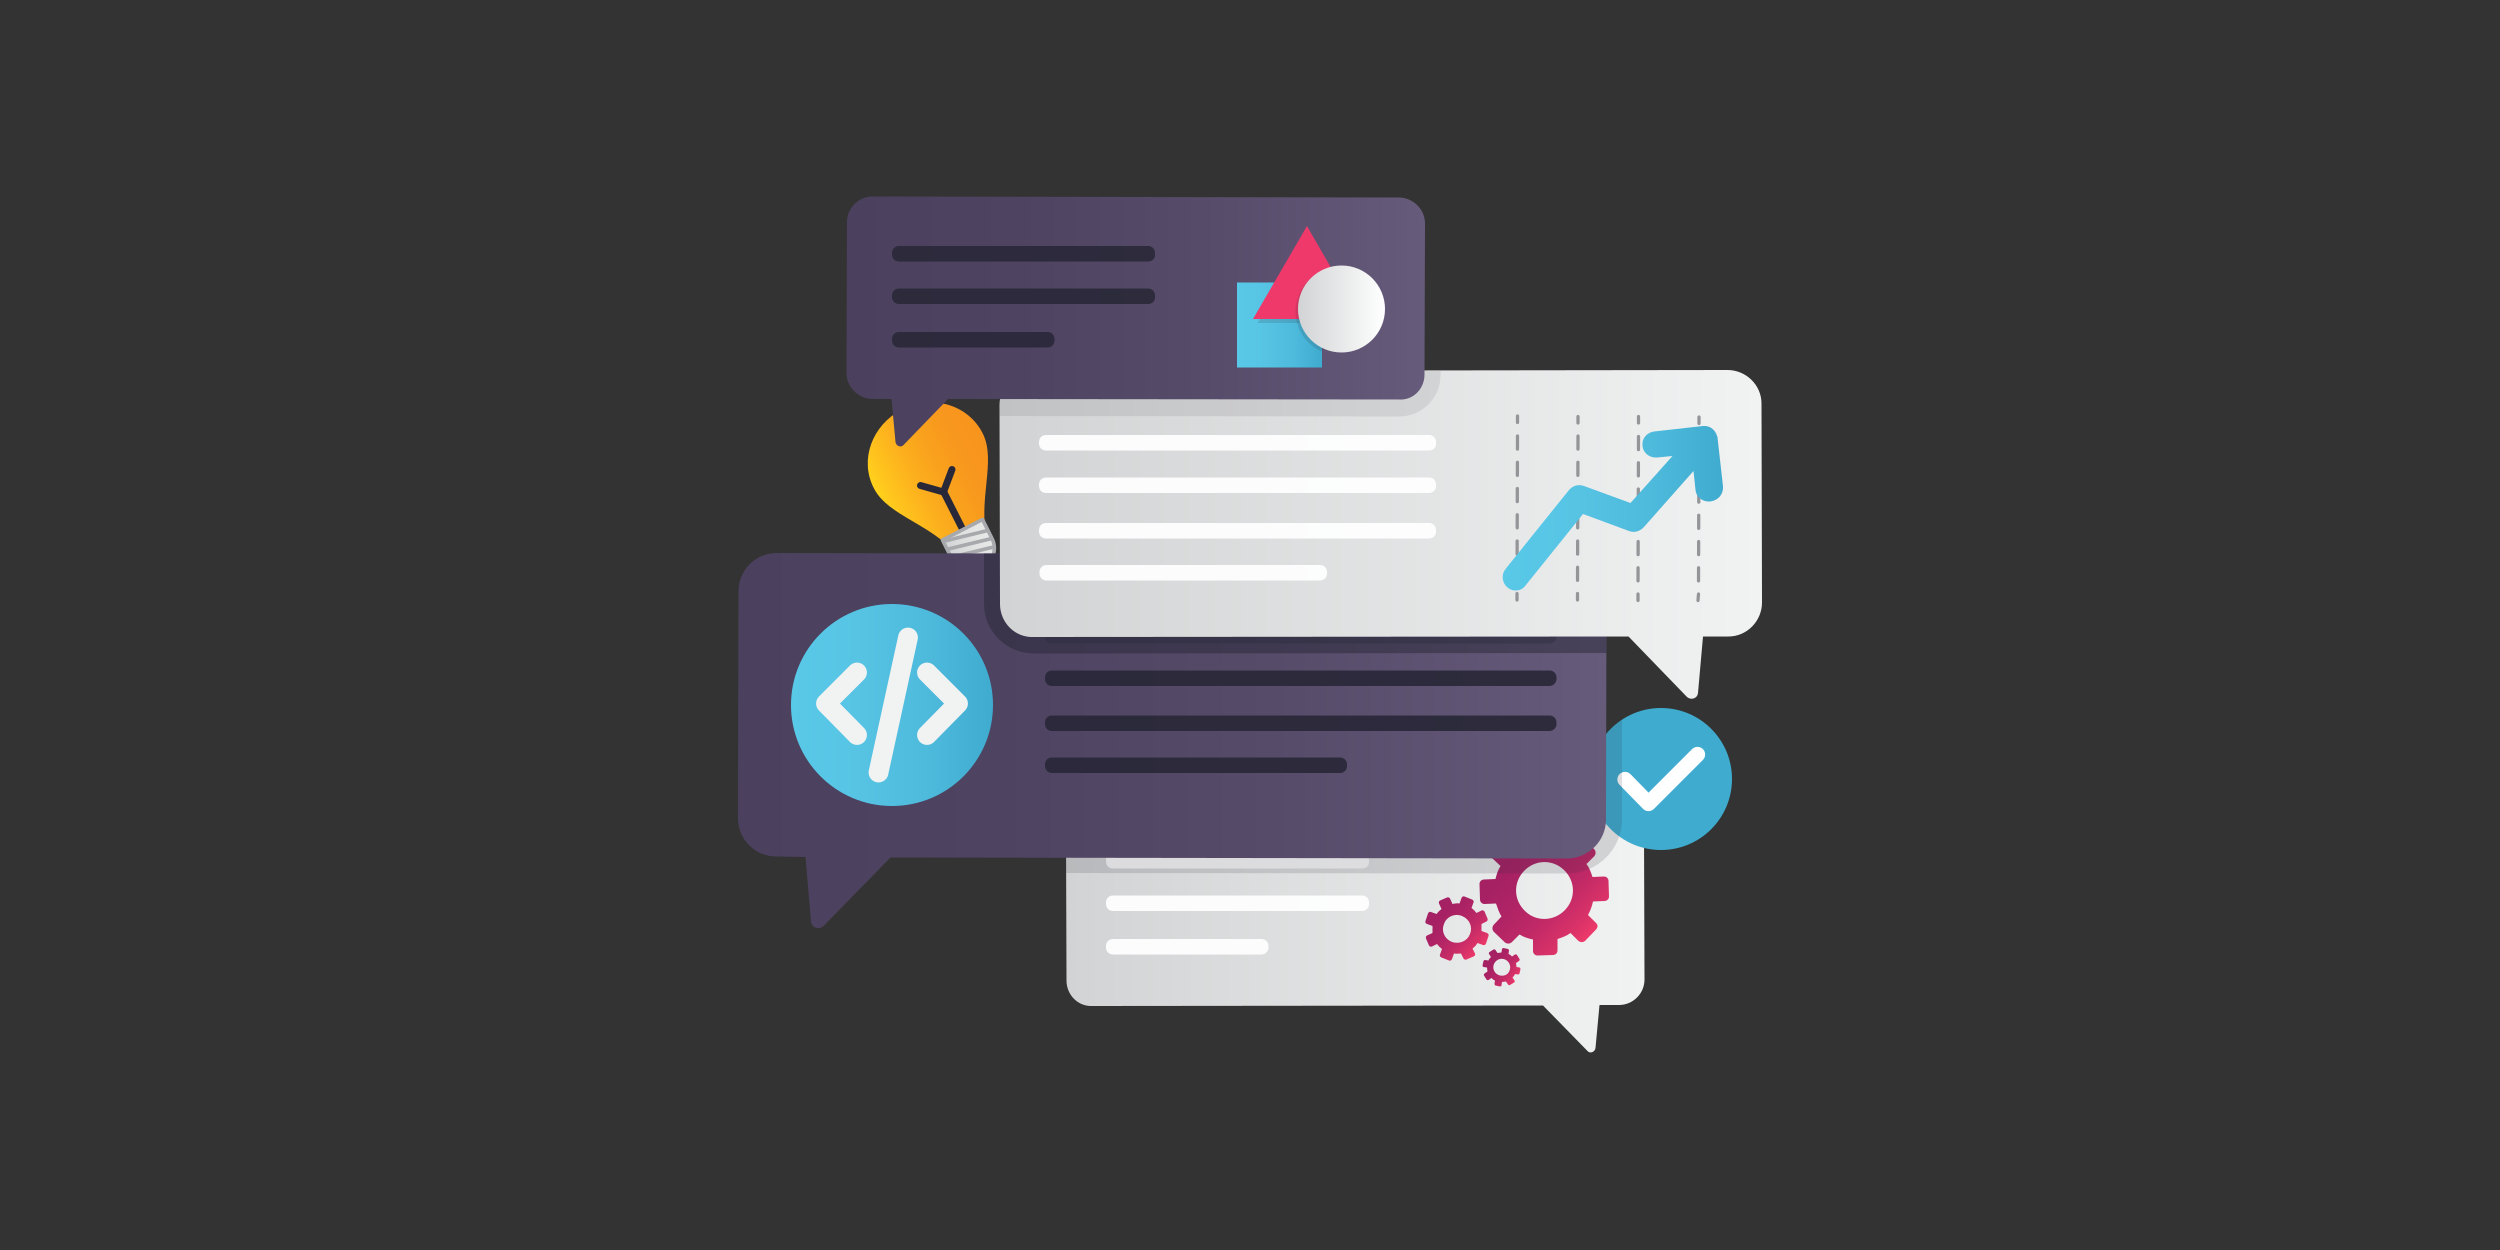 <svg xmlns="http://www.w3.org/2000/svg" xmlns:xlink="http://www.w3.org/1999/xlink" viewBox="0 0 500 250">
  <rect x="0" y="0" width="500" height="250" fill="#333333" stroke="none"/>
  <linearGradient id="a" gradientUnits="userSpaceOnUse" x1="11472.151" y1="64.393" x2="11587.922" y2="64.393" gradientTransform="rotate(180 5900.566 125)">
    <stop offset="0" stop-color="#f1f2f2"/>
    <stop offset="1" stop-color="#d1d3d4"/>
  </linearGradient>
  <path fill="url(#a)" d="M213.3 196.1l-.1-30.2c0-2.8 2.3-5.1 5.1-5.1l105.4-.2c2.8 0 5.1 2.3 5.1 5.1l.1 30.2c0 2.8-2.3 5.1-5.1 5.1h-3.9l-.8 8.6c-.1.8-1.1 1.2-1.6.6l-8.9-9.1-90.2.1c-2.8.1-5.1-2.2-5.1-5.1z"/>
  <linearGradient id="b" gradientUnits="userSpaceOnUse" x1="475.239" y1="-4471.524" x2="487.844" y2="-4471.524" gradientTransform="scale(1 -1) rotate(-43.65 5737.196 -2091.151)">
    <stop offset="0" stop-color="#a32164"/>
    <stop offset=".207" stop-color="#a62164"/>
    <stop offset=".425" stop-color="#b02465"/>
    <stop offset=".647" stop-color="#c02966"/>
    <stop offset=".872" stop-color="#d93268"/>
    <stop offset="1" stop-color="#ee396a"/>
  </linearGradient>
  <path fill="url(#b)" d="M295 190.7l-.5-1c.4-.3.7-.6 1-1.1l1.1.4c.2.1.5 0 .6-.3l.5-1.5c.1-.2 0-.5-.3-.6l-1.1-.4v-1.4l1-.5c.2-.1.3-.4.2-.6l-.6-1.4c-.1-.2-.4-.3-.6-.2l-1 .5c-.3-.4-.6-.7-1-1l.4-1.1c.1-.2 0-.5-.3-.6l-1.5-.6c-.2-.1-.5 0-.6.3l-.4 1.1c-.5-.1-1 0-1.4.1l-.5-1.1c-.1-.2-.4-.3-.6-.2l-1.4.6c-.2.1-.3.4-.2.6l.5 1.1c-.4.3-.7.6-1 1l-1.1-.4c-.2-.1-.5 0-.6.3l-.5 1.5c-.1.2 0 .5.3.6l1.1.4v1.4l-1.1.5c-.2.1-.3.4-.2.6l.6 1.4c.1.2.4.3.6.2l1-.5c.3.4.6.7 1 1l-.4 1.1c-.1.2 0 .5.3.6l1.5.6c.2.1.5 0 .6-.3l.4-1.1c.5.1 1 0 1.4 0l.5 1c.1.2.4.3.6.2l1.4-.6c.3-.1.4-.4.3-.6zm-4.6-2.3c-1.5-.6-2.2-2.2-1.6-3.6.5-1.5 2.2-2.2 3.6-1.6 1.5.6 2.2 2.2 1.6 3.6-.5 1.4-2.1 2.1-3.6 1.6z"/>
  <linearGradient id="c" gradientUnits="userSpaceOnUse" x1="190.688" y1="-3649.332" x2="198.113" y2="-3649.332" gradientTransform="scale(1 -1) rotate(-35.422 5657.962 -2087.519)">
    <stop offset="0" stop-color="#a32164"/>
    <stop offset=".207" stop-color="#a62164"/>
    <stop offset=".425" stop-color="#b02465"/>
    <stop offset=".647" stop-color="#c02966"/>
    <stop offset=".872" stop-color="#d93268"/>
    <stop offset="1" stop-color="#ee396a"/>
  </linearGradient>
  <path fill="url(#c)" d="M302.9 196.1l-.4-.6c.2-.2.4-.4.5-.7l.6.1c.1 0 .3-.1.3-.2l.2-.9c0-.1-.1-.3-.2-.3l-.6-.1c0-.3-.1-.6-.1-.8l.6-.4c.1-.1.2-.2.1-.4l-.5-.8c-.1-.1-.2-.2-.4-.1l-.6.4c-.2-.2-.4-.4-.7-.5l.1-.7c0-.1-.1-.3-.2-.3l-.9-.2c-.1 0-.3.1-.3.2l-.1.7c-.3 0-.6.1-.8.1l-.4-.6c-.1-.1-.2-.2-.4-.1l-.8.5c-.1.1-.2.2-.1.4l.4.6c-.2.2-.4.4-.5.7l-.7-.1c-.1 0-.3.1-.3.2l-.2.9c0 .1.1.3.2.3l.7.1c0 .3.1.6.1.8l-.6.4c-.1.1-.2.2-.1.4l.5.8c.1.1.2.2.4.1l.6-.4c.2.2.4.4.7.5l-.1.7c0 .1.1.3.2.3l.9.2c.1 0 .3-.1.3-.2l.1-.7c.3 0 .6-.1.8-.1l.4.6c.1.1.2.2.4.1l.8-.5c.2-.1.2-.3.1-.4zm-2.9-1c-.9-.2-1.5-1.1-1.3-2 .2-.9 1.1-1.5 2-1.3s1.5 1.1 1.3 2c-.2 1-1 1.5-2 1.3z"/>
  <linearGradient id="d" gradientUnits="userSpaceOnUse" x1="476.068" y1="-4453.904" x2="501.809" y2="-4453.904" gradientTransform="scale(1 -1) rotate(-43.65 5737.196 -2091.151)">
    <stop offset="0" stop-color="#a32164"/>
    <stop offset=".207" stop-color="#a62164"/>
    <stop offset=".425" stop-color="#b02465"/>
    <stop offset=".647" stop-color="#c02966"/>
    <stop offset=".872" stop-color="#d93268"/>
    <stop offset="1" stop-color="#ee396a"/>
  </linearGradient>
  <path fill="url(#d)" d="M319.2 184.6l-1.6-1.6c.5-.9.8-1.8 1-2.7l2.3-.1c.5 0 .9-.4.9-.9l-.1-3.1c0-.5-.4-.9-.9-.9l-2.3.1c-.3-.9-.6-1.8-1.2-2.6l1.6-1.6c.3-.4.3-.9 0-1.3l-2.3-2.2c-.4-.3-.9-.3-1.3 0l-1.6 1.7c-.8-.5-1.7-.8-2.6-1v-2.3c0-.5-.4-.9-.9-.9l-3.1.1c-.5 0-.9.4-.9.9v2.3c-.9.3-1.8.6-2.6 1.1l-1.7-1.6c-.4-.3-.9-.3-1.3 0l-2.2 2.3c-.3.4-.3.9 0 1.3l1.7 1.6c-.5.8-.8 1.7-1 2.6l-2.3.1c-.5 0-.9.4-.9.9l.1 3.1c0 .5.4.9.9.9l2.3-.1c.3.9.6 1.8 1.1 2.6l-1.6 1.7c-.3.4-.3.9 0 1.3l2.3 2.2c.4.3.9.3 1.3 0l1.6-1.6c.8.5 1.7.8 2.7 1v2.3c0 .5.4.9.9.9l3.1-.1c.5 0 .9-.4.9-.9v-2.3c.9-.3 1.8-.6 2.6-1.2l1.6 1.6c.4.3.9.3 1.3 0l2.2-2.3c.4-.4.4-1 0-1.3zm-14.2-2.4c-2.3-2.2-2.4-5.7-.2-8 2.2-2.3 5.7-2.4 8-.2 2.3 2.2 2.4 5.7.2 8-2.2 2.3-5.8 2.4-8 .2z"/>
  <g opacity=".92" fill="#FFF">
    <path d="M272.4 182.2h-49.8c-.8 0-1.4-.6-1.4-1.4v-.3c0-.8.6-1.4 1.4-1.4h49.8c.8 0 1.4.6 1.4 1.4v.3c.1.7-.6 1.4-1.4 1.4zM272.4 173.7h-49.8c-.8 0-1.4-.6-1.4-1.4v-.3c0-.8.6-1.4 1.4-1.4h49.8c.8 0 1.4.6 1.4 1.4v.3c.1.8-.6 1.4-1.4 1.4zM252.3 190.9h-29.7c-.8 0-1.4-.6-1.4-1.4v-.3c0-.8.6-1.4 1.4-1.4h29.7c.8 0 1.4.6 1.4 1.4v.3c0 .7-.6 1.4-1.4 1.4z"/>
  </g>
  <circle fill="#3FABCF" cx="332.2" cy="155.8" r="14.2"/>
  <path fill="none" stroke="#FFF" stroke-width="3.057" stroke-linecap="round" stroke-linejoin="round" stroke-miterlimit="10" d="M325 155.9l4.7 4.8 9.8-9.8"/>
  <path opacity=".15" fill="#292838" d="M320.5 147.7h-6.2v-2.8l-96 15.9c-2.8 0-5.1 2.3-5.1 5.1v8.7l100.3.1c6 0 10.9-4.9 10.9-10.8v-20c-1.5 1-2.8 2.3-3.9 3.8z"/>
  <linearGradient id="e" gradientUnits="userSpaceOnUse" x1="9448.868" y1="1705.801" x2="9473.301" y2="1705.801" gradientTransform="rotate(153.075 5016.955 -209.13)">
    <stop offset="0" stop-color="#f7941d"/>
    <stop offset=".208" stop-color="#f8971d"/>
    <stop offset=".426" stop-color="#f9a01d"/>
    <stop offset=".65" stop-color="#fcaf1d"/>
    <stop offset=".875" stop-color="#ffc41d"/>
    <stop offset="1" stop-color="#ffd31c"/>
  </linearGradient>
  <path fill="url(#e)" d="M180.4 81.9c6-3.1 13.2-1 16.1 4.7 2.9 5.6-1.1 13.4 1 21.7l-2.9 1.5-2.9 1.5c-5.4-6.6-14-8-16.9-13.6-3-5.7-.4-12.7 5.6-15.8z"/>
  <g fill="none" stroke="#292838" stroke-width="1.392" stroke-miterlimit="10">
    <path d="M192.8 106.4l-4.3-8.5"/>
    <g stroke-linecap="round">
      <path d="M184.1 97.1l4.6 1.3M190.4 93.9l-1.7 4.5"/>
    </g>
  </g>
  <linearGradient id="f" gradientUnits="userSpaceOnUse" x1="10162.341" y1="2386.998" x2="10164.376" y2="2386.998" gradientTransform="scale(-1) rotate(-26.903 -244.255 22792.557)">
    <stop offset="0" stop-color="#e9e8e8"/>
    <stop offset=".274" stop-color="#e5e5e5"/>
    <stop offset=".562" stop-color="#dfdfdf"/>
    <stop offset=".855" stop-color="#d6d7d8"/>
    <stop offset="1" stop-color="#d1d3d4"/>
  </linearGradient>
  <path fill="url(#f)" d="M195.6 114.2c-.2-.5 0-1.1.5-1.3s1.1-.1 1.3.4c.2.5 0 1.1-.5 1.3-.5.2-1.1.1-1.3-.4z"/>
  <path opacity=".14" fill="#414042" d="M196.1 112.9c.5-.3 1.1-.1 1.3.4 0 0 0 .1.1.1-.3.2-.5.4-.8.6-.3.2-.6.3-.9.3l-.1-.1c-.3-.5-.1-1.1.4-1.3z"/>
  <linearGradient id="g" gradientUnits="userSpaceOnUse" x1="9456.592" y1="1690.291" x2="9465.577" y2="1690.291" gradientTransform="rotate(153.075 5016.955 -209.13)">
    <stop offset="0" stop-color="#e9e8e8"/>
    <stop offset=".274" stop-color="#e5e5e5"/>
    <stop offset=".562" stop-color="#dfdfdf"/>
    <stop offset=".855" stop-color="#d6d7d8"/>
    <stop offset="1" stop-color="#d1d3d4"/>
  </linearGradient>
  <path fill="url(#g)" d="M196 113.6l.6-.3c2-1 2.9-3.5 1.8-5.6l-1.9-3.8-8 4.1 1.9 3.8c1.1 2 3.6 2.8 5.6 1.8z"/>
  <defs>
    <path id="h" d="M196 113.6l.6-.3c2-1 2.9-3.5 1.8-5.6l-1.9-3.8-8 4.1 1.9 3.8c1.1 2 3.6 2.8 5.6 1.8z"/>
  </defs>
  <clipPath id="i">
    <use xlink:href="#h" overflow="visible"/>
  </clipPath>
  <g clip-path="url(#i)" fill="none" stroke="#A7A9AC" stroke-width=".726" stroke-linecap="round" stroke-miterlimit="10">
    <path d="M200.8 107.1l-13.2 3.2M201.2 108.8l-13.3 3.2M200.4 105.4l-13.1 3.2M201.5 110.5l-13.2 3.2"/>
  </g>
  <path fill="none" stroke="#A7A9AC" stroke-width=".726" stroke-linecap="round" stroke-linejoin="round" stroke-miterlimit="10" d="M196 113.6l.6-.3c2-1 2.9-3.5 1.8-5.6l-1.9-3.8-8 4.1 1.9 3.8c1.1 2 3.6 2.8 5.6 1.8z"/>
  <linearGradient id="j" gradientUnits="userSpaceOnUse" x1="147.63" y1="101.882" x2="321.33" y2="101.882" gradientTransform="matrix(1 0 0 -1 0 250)">
    <stop offset="0" stop-color="#4b415e"/>
    <stop offset=".3" stop-color="#4e4361"/>
    <stop offset=".616" stop-color="#564b69"/>
    <stop offset=".938" stop-color="#645878"/>
    <stop offset="1" stop-color="#675b7c"/>
  </linearGradient>
  <path fill="url(#j)" d="M321.2 163.9l.1-45.3c0-4.3-3.4-7.7-7.7-7.7l-158.2-.3c-4.3 0-7.7 3.4-7.7 7.7l-.1 45.3c0 4.3 3.4 7.7 7.7 7.7l5.8.1 1.1 12.9c.1 1.2 1.6 1.8 2.5.9l13.4-13.7 135.4.2c4.2-.1 7.7-3.5 7.7-7.8z"/>
  <path opacity=".92" fill="#292838" d="M309.9 137.2h-99.5c-.8 0-1.4-.6-1.4-1.4v-.3c0-.8.6-1.4 1.4-1.4h99.5c.8 0 1.4.6 1.4 1.4v.3c0 .7-.6 1.4-1.4 1.4z"/>
  <path opacity=".34" fill="#292838" d="M309.9 128.7h-99.5c-.8 0-1.4-.6-1.4-1.4v-.3c0-.8.6-1.4 1.4-1.4h99.5c.8 0 1.4.6 1.4 1.4v.3c0 .8-.6 1.4-1.4 1.4z"/>
  <path opacity=".92" fill="#292838" d="M268 154.6h-57.6c-.8 0-1.4-.6-1.4-1.4v-.3c0-.8.6-1.4 1.4-1.4H268c.8 0 1.4.6 1.4 1.4v.3c0 .8-.6 1.4-1.4 1.4zM309.9 146.2h-99.5c-.8 0-1.4-.6-1.4-1.4v-.3c0-.8.6-1.4 1.4-1.4h99.5c.8 0 1.4.6 1.4 1.4v.3c0 .7-.6 1.4-1.4 1.4z"/>
  <g>
    <linearGradient id="k" gradientUnits="userSpaceOnUse" x1="158.22" y1="108.99" x2="198.58" y2="108.99" gradientTransform="matrix(1 0 0 -1 0 250)">
      <stop offset="0" stop-color="#59c9e8"/>
      <stop offset=".325" stop-color="#57c4e4"/>
      <stop offset=".666" stop-color="#4ebadc"/>
      <stop offset="1" stop-color="#3fabcf"/>
    </linearGradient>
    <circle fill="url(#k)" cx="178.4" cy="141" r="20.2"/>
    <g fill="none" stroke="#F1F2F2" stroke-width="3.966" stroke-linecap="round" stroke-linejoin="round" stroke-miterlimit="10">
      <path d="M171.4 134.5l-6.2 6.2M171.4 147l-6.2-6.3"/>
    </g>
    <g fill="none" stroke="#F1F2F2" stroke-width="3.966" stroke-linecap="round" stroke-linejoin="round" stroke-miterlimit="10">
      <path d="M185.4 147l6.2-6.3M185.4 134.5l6.2 6.2"/>
    </g>
    <path fill="none" stroke="#F1F2F2" stroke-width="3.966" stroke-linecap="round" stroke-linejoin="round" stroke-miterlimit="10" d="M181.6 127.5l-5.9 27"/>
  </g>
  <path opacity=".5" fill="#292838" d="M313.7 110.9l-113.7-.2h-3.2v10.1c0 5.5 4.5 9.9 10 9.9l114.5-.1v-12c0-4.2-3.4-7.7-7.6-7.7z"/>
  <linearGradient id="l" gradientUnits="userSpaceOnUse" x1="11273.627" y1="143.069" x2="11426.137" y2="143.069" gradientTransform="rotate(180 5812.999 125)">
    <stop offset="0" stop-color="#f1f2f2"/>
    <stop offset="1" stop-color="#d1d3d4"/>
  </linearGradient>
  <path fill="url(#l)" d="M200 120.8l-.1-39.8c0-3.7 3-6.8 6.7-6.8l138.9-.2c3.7 0 6.8 3 6.8 6.7l.1 39.8c0 3.7-3 6.8-6.7 6.8h-5.1l-1 11.3c-.1 1.1-1.4 1.5-2.2.8l-11.7-12.1-118.9.1c-3.8.2-6.8-2.9-6.8-6.6z"/>
  <g>
    <g fill="none" stroke="#939598" stroke-width=".651" stroke-linecap="round" stroke-linejoin="round">
      <path d="M315.6 83.3v1.3"/>
      <path stroke-dasharray="2.625,2.625" d="M315.6 87.2l-.1 30.2"/>
      <path d="M315.5 118.7v1.3"/>
    </g>
    <g fill="none" stroke="#939598" stroke-width=".651" stroke-linecap="round" stroke-linejoin="round">
      <path d="M303.5 83.2v1.3"/>
      <path stroke-dasharray="2.625,2.625" d="M303.5 87.2l-.1 30.1"/>
      <path d="M303.4 118.7v1.3"/>
    </g>
    <g fill="none" stroke="#939598" stroke-width=".651" stroke-linecap="round" stroke-linejoin="round">
      <path d="M327.7 83.3v1.3"/>
      <path stroke-dasharray="2.625,2.625" d="M327.7 87.3l-.1 30.1"/>
      <path d="M327.6 118.8v1.3"/>
    </g>
    <g fill="none" stroke="#939598" stroke-width=".651" stroke-linecap="round" stroke-linejoin="round">
      <path d="M339.8 83.4v1.3"/>
      <path stroke-dasharray="2.625,2.625" d="M339.8 87.3l-.1 30.2"/>
      <path d="M339.7 118.8l-.1 1.3"/>
    </g>
    <linearGradient id="m" gradientUnits="userSpaceOnUse" x1="311.923" y1="35.416" x2="355.745" y2="35.416" gradientTransform="matrix(1 .004 .004 -1 -11.298 135.802)">
      <stop offset="0" stop-color="#59c9e8"/>
      <stop offset=".325" stop-color="#57c4e4"/>
      <stop offset=".666" stop-color="#4ebadc"/>
      <stop offset="1" stop-color="#3fabcf"/>
    </linearGradient>
    <path fill="url(#m)" d="M344.6 97.3l-1.1-9.8c0-.1 0-.2-.1-.3-.3-1.1-1.2-1.9-2.3-2h-.5l-9.8 1.1c-1.4.2-2.5 1.4-2.3 2.9.1 1.3 1.3 2.3 2.6 2.3h.3l3.1-.3-8.4 9.4-9.3-3.4c-1.1-.4-2.2-.1-3 .8l-12.7 15.8c-.9 1.1-.7 2.8.4 3.7.5.4 1 .6 1.6.6.8 0 1.5-.3 2-1l11.5-14.3 9.2 3.4c1 .4 2.1.1 2.9-.7l10-11.3.4 3.8c.1 1.3 1.3 2.3 2.6 2.3h.3c1.7-.2 2.7-1.5 2.6-3z"/>
  </g>
  <path opacity=".92" fill="#FFF" d="M285.8 98.6h-76.6c-.8 0-1.4-.6-1.4-1.4v-.3c0-.8.6-1.4 1.4-1.4h76.6c.8 0 1.4.6 1.4 1.4v.3c.1.7-.6 1.4-1.4 1.4zM285.8 90.1h-76.6c-.8 0-1.4-.6-1.4-1.4v-.3c0-.8.6-1.4 1.4-1.4h76.6c.8 0 1.4.6 1.4 1.4v.3c.1.8-.6 1.4-1.4 1.4zM264 116.1h-54.7c-.8 0-1.4-.6-1.4-1.4v-.3c0-.8.6-1.4 1.4-1.4H264c.8 0 1.4.6 1.4 1.4v.3c0 .8-.6 1.4-1.4 1.4zM285.8 107.7h-76.6c-.8 0-1.4-.6-1.4-1.4v-.3c0-.8.6-1.4 1.4-1.4h76.6c.8 0 1.4.6 1.4 1.4v.3c.1.7-.6 1.4-1.4 1.4z"/>
  <path opacity=".1" fill="#292838" d="M206.6 74.3c-3.7 0-6.8.3-6.7 4v4.9c22.6 0 79.9.1 79.9.1 4.6 0 8.3-3.7 8.3-8.3v-.8l-81.5.1z"/>
  <linearGradient id="n" gradientUnits="userSpaceOnUse" x1="169.2" y1="185.603" x2="284.97" y2="185.603" gradientTransform="matrix(1 0 0 -1 0 250)">
    <stop offset="0" stop-color="#4b415e"/>
    <stop offset=".3" stop-color="#4e4361"/>
    <stop offset=".616" stop-color="#564b69"/>
    <stop offset=".938" stop-color="#645878"/>
    <stop offset="1" stop-color="#675b7c"/>
  </linearGradient>
  <path fill="url(#n)" d="M284.9 74.9l.1-30.2c0-2.8-2.3-5.1-5.1-5.2l-105.4-.2c-2.8 0-5.1 2.3-5.1 5.1l-.1 30.2c0 2.8 2.3 5.1 5.1 5.2h3.9l.8 8.6c.1.8 1.1 1.2 1.6.6l8.9-9.2 90.2.1c2.8.2 5.1-2.1 5.1-5z"/>
  <g opacity=".92" fill="#292838">
    <path d="M229.6 60.8h-49.8c-.8 0-1.4-.6-1.4-1.4v-.3c0-.8.6-1.4 1.4-1.4h49.8c.8 0 1.4.6 1.4 1.4v.3c.1.8-.6 1.4-1.4 1.4zM229.6 52.3h-49.8c-.8 0-1.4-.6-1.4-1.4v-.3c0-.8.6-1.4 1.4-1.4h49.8c.8 0 1.4.6 1.4 1.4v.3c.1.8-.6 1.4-1.4 1.4zM209.5 69.5h-29.7c-.8 0-1.4-.6-1.4-1.4v-.3c0-.8.6-1.4 1.4-1.4h29.7c.8 0 1.4.6 1.4 1.4v.3c0 .8-.6 1.4-1.4 1.4z"/>
  </g>
  <g>
    <linearGradient id="o" gradientUnits="userSpaceOnUse" x1="247.43" y1="184.99" x2="264.41" y2="184.99" gradientTransform="matrix(1 0 0 -1 0 250)">
      <stop offset="0" stop-color="#59c9e8"/>
      <stop offset=".325" stop-color="#57c4e4"/>
      <stop offset=".666" stop-color="#4ebadc"/>
      <stop offset="1" stop-color="#3fabcf"/>
    </linearGradient>
    <path fill="url(#o)" d="M247.4 56.5h17v17h-17z"/>
    <path opacity=".15" fill="#292838" d="M252.4 63.1l-.9 1.5H273l-.9-1.5z"/>
    <path fill="#EE396A" d="M261.4 45.2l-10.8 18.6h21.5z"/>
    <path opacity=".15" fill="#292838" d="M264.4 54.3c-3.1 1.3-5.3 4.4-5.3 8 0 3.6 2.2 6.7 5.3 8v-16z"/>
    <linearGradient id="p" gradientUnits="userSpaceOnUse" x1="259.64" y1="188.2" x2="277.04" y2="188.2" gradientTransform="matrix(1 0 0 -1 0 250)">
      <stop offset="0" stop-color="#d1d3d4"/>
      <stop offset="1" stop-color="#fff"/>
    </linearGradient>
    <circle fill="url(#p)" cx="268.3" cy="61.8" r="8.7"/>
  </g>
</svg>